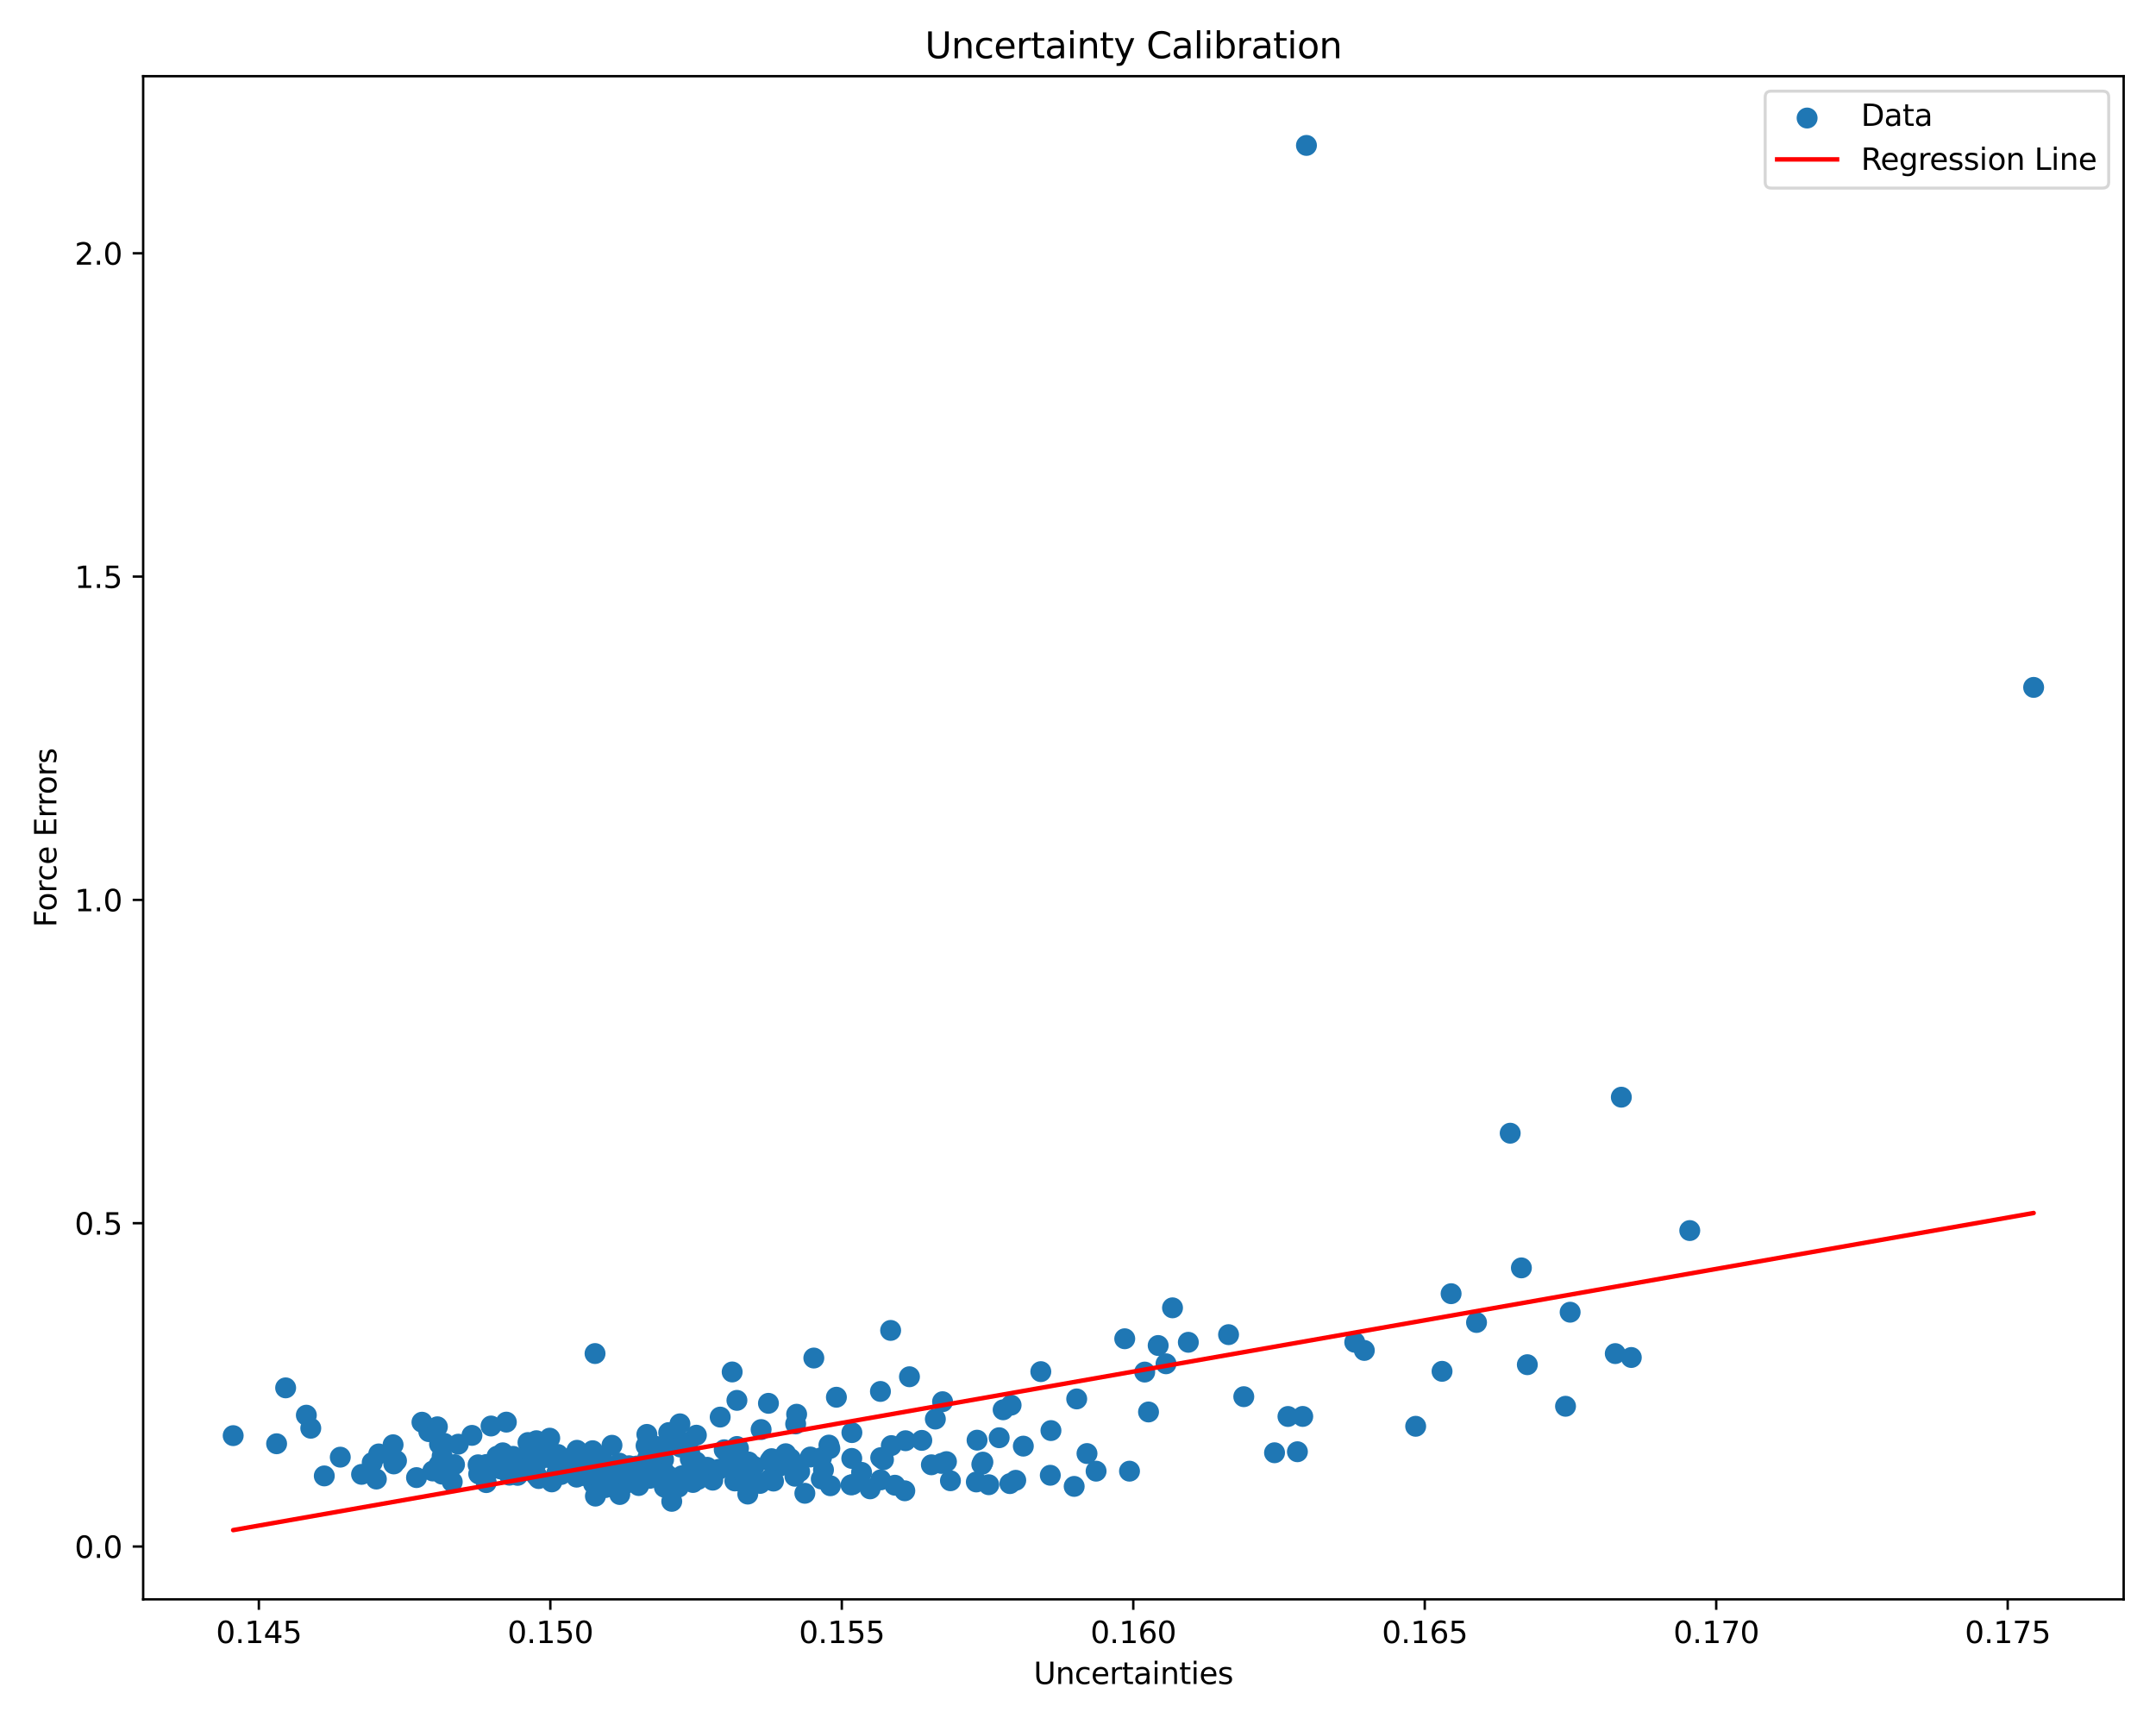 <?xml version="1.0" encoding="utf-8" standalone="no"?>
<!DOCTYPE svg PUBLIC "-//W3C//DTD SVG 1.1//EN"
  "http://www.w3.org/Graphics/SVG/1.1/DTD/svg11.dtd">
<svg xmlns:xlink="http://www.w3.org/1999/xlink" width="720pt" height="576pt" viewBox="0 0 720 576" xmlns="http://www.w3.org/2000/svg" version="1.1">
 <defs>
  <style type="text/css">*{stroke-linejoin: round; stroke-linecap: butt}</style>
 </defs>
 <g id="figure_1">
  <g id="patch_1">
   <path d="M 0 576 
L 720 576 
L 720 0 
L 0 0 
z
" style="fill: #ffffff"/>
  </g>
  <g id="axes_1">
   <g id="patch_2">
    <path d="M 47.81 534.04 
L 709.2 534.04 
L 709.2 25.44 
L 47.81 25.44 
z
" style="fill: #ffffff"/>
   </g>
   <g id="PathCollection_1">
    <defs>
     <path id="m138bc18d03" d="M 0 3 
C 0.796 3 1.559 2.684 2.121 2.121 
C 2.684 1.559 3 0.796 3 0 
C 3 -0.796 2.684 -1.559 2.121 -2.121 
C 1.559 -2.684 0.796 -3 0 -3 
C -0.796 -3 -1.559 -2.684 -2.121 -2.121 
C -2.684 -1.559 -3 -0.796 -3 0 
C -3 0.796 -2.684 1.559 -2.121 2.121 
C -1.559 2.684 -0.796 3 0 3 
z
" style="stroke: #1f77b4"/>
    </defs>
    <g clip-path="url(#p73b110a486)">
     <use xlink:href="#m138bc18d03" x="279.318" y="466.555" style="fill: #1f77b4; stroke: #1f77b4"/>
     <use xlink:href="#m138bc18d03" x="274.263" y="493.844" style="fill: #1f77b4; stroke: #1f77b4"/>
     <use xlink:href="#m138bc18d03" x="198.225" y="494" style="fill: #1f77b4; stroke: #1f77b4"/>
     <use xlink:href="#m138bc18d03" x="245.396" y="494.51" style="fill: #1f77b4; stroke: #1f77b4"/>
     <use xlink:href="#m138bc18d03" x="481.574" y="457.904" style="fill: #1f77b4; stroke: #1f77b4"/>
     <use xlink:href="#m138bc18d03" x="212.338" y="490.717" style="fill: #1f77b4; stroke: #1f77b4"/>
     <use xlink:href="#m138bc18d03" x="524.351" y="438.164" style="fill: #1f77b4; stroke: #1f77b4"/>
     <use xlink:href="#m138bc18d03" x="162.386" y="495.066" style="fill: #1f77b4; stroke: #1f77b4"/>
     <use xlink:href="#m138bc18d03" x="307.837" y="480.963" style="fill: #1f77b4; stroke: #1f77b4"/>
     <use xlink:href="#m138bc18d03" x="256.624" y="468.589" style="fill: #1f77b4; stroke: #1f77b4"/>
     <use xlink:href="#m138bc18d03" x="339.211" y="494.292" style="fill: #1f77b4; stroke: #1f77b4"/>
     <use xlink:href="#m138bc18d03" x="223.875" y="493.212" style="fill: #1f77b4; stroke: #1f77b4"/>
     <use xlink:href="#m138bc18d03" x="147.619" y="492.235" style="fill: #1f77b4; stroke: #1f77b4"/>
     <use xlink:href="#m138bc18d03" x="192.69" y="484.272" style="fill: #1f77b4; stroke: #1f77b4"/>
     <use xlink:href="#m138bc18d03" x="247.335" y="494.641" style="fill: #1f77b4; stroke: #1f77b4"/>
     <use xlink:href="#m138bc18d03" x="248.239" y="492.474" style="fill: #1f77b4; stroke: #1f77b4"/>
     <use xlink:href="#m138bc18d03" x="276.822" y="482.532" style="fill: #1f77b4; stroke: #1f77b4"/>
     <use xlink:href="#m138bc18d03" x="252.459" y="494.786" style="fill: #1f77b4; stroke: #1f77b4"/>
     <use xlink:href="#m138bc18d03" x="377.201" y="491.242" style="fill: #1f77b4; stroke: #1f77b4"/>
     <use xlink:href="#m138bc18d03" x="185.959" y="491.803" style="fill: #1f77b4; stroke: #1f77b4"/>
     <use xlink:href="#m138bc18d03" x="504.334" y="378.393" style="fill: #1f77b4; stroke: #1f77b4"/>
     <use xlink:href="#m138bc18d03" x="222.266" y="495.616" style="fill: #1f77b4; stroke: #1f77b4"/>
     <use xlink:href="#m138bc18d03" x="151.029" y="494.819" style="fill: #1f77b4; stroke: #1f77b4"/>
     <use xlink:href="#m138bc18d03" x="246.237" y="492.216" style="fill: #1f77b4; stroke: #1f77b4"/>
     <use xlink:href="#m138bc18d03" x="132.41" y="487.764" style="fill: #1f77b4; stroke: #1f77b4"/>
     <use xlink:href="#m138bc18d03" x="243.378" y="488.314" style="fill: #1f77b4; stroke: #1f77b4"/>
     <use xlink:href="#m138bc18d03" x="436.291" y="48.558" style="fill: #1f77b4; stroke: #1f77b4"/>
     <use xlink:href="#m138bc18d03" x="216.026" y="478.966" style="fill: #1f77b4; stroke: #1f77b4"/>
     <use xlink:href="#m138bc18d03" x="350.966" y="477.689" style="fill: #1f77b4; stroke: #1f77b4"/>
     <use xlink:href="#m138bc18d03" x="148.39" y="481.965" style="fill: #1f77b4; stroke: #1f77b4"/>
     <use xlink:href="#m138bc18d03" x="216.299" y="486.83" style="fill: #1f77b4; stroke: #1f77b4"/>
     <use xlink:href="#m138bc18d03" x="226.502" y="480.481" style="fill: #1f77b4; stroke: #1f77b4"/>
     <use xlink:href="#m138bc18d03" x="170.261" y="488.21" style="fill: #1f77b4; stroke: #1f77b4"/>
     <use xlink:href="#m138bc18d03" x="200.927" y="487.043" style="fill: #1f77b4; stroke: #1f77b4"/>
     <use xlink:href="#m138bc18d03" x="124.298" y="488.358" style="fill: #1f77b4; stroke: #1f77b4"/>
     <use xlink:href="#m138bc18d03" x="435.051" y="472.965" style="fill: #1f77b4; stroke: #1f77b4"/>
     <use xlink:href="#m138bc18d03" x="358.725" y="496.329" style="fill: #1f77b4; stroke: #1f77b4"/>
     <use xlink:href="#m138bc18d03" x="233.101" y="494.005" style="fill: #1f77b4; stroke: #1f77b4"/>
     <use xlink:href="#m138bc18d03" x="316.072" y="488.057" style="fill: #1f77b4; stroke: #1f77b4"/>
     <use xlink:href="#m138bc18d03" x="231.206" y="488.942" style="fill: #1f77b4; stroke: #1f77b4"/>
     <use xlink:href="#m138bc18d03" x="221.958" y="493.386" style="fill: #1f77b4; stroke: #1f77b4"/>
     <use xlink:href="#m138bc18d03" x="215.756" y="482.75" style="fill: #1f77b4; stroke: #1f77b4"/>
     <use xlink:href="#m138bc18d03" x="227.684" y="495.054" style="fill: #1f77b4; stroke: #1f77b4"/>
     <use xlink:href="#m138bc18d03" x="265.466" y="492.94" style="fill: #1f77b4; stroke: #1f77b4"/>
     <use xlink:href="#m138bc18d03" x="246.096" y="467.603" style="fill: #1f77b4; stroke: #1f77b4"/>
     <use xlink:href="#m138bc18d03" x="230.508" y="487.139" style="fill: #1f77b4; stroke: #1f77b4"/>
     <use xlink:href="#m138bc18d03" x="244.51" y="458.116" style="fill: #1f77b4; stroke: #1f77b4"/>
     <use xlink:href="#m138bc18d03" x="217.028" y="493.633" style="fill: #1f77b4; stroke: #1f77b4"/>
     <use xlink:href="#m138bc18d03" x="327.88" y="488.975" style="fill: #1f77b4; stroke: #1f77b4"/>
     <use xlink:href="#m138bc18d03" x="679.137" y="229.529" style="fill: #1f77b4; stroke: #1f77b4"/>
     <use xlink:href="#m138bc18d03" x="220.847" y="485.543" style="fill: #1f77b4; stroke: #1f77b4"/>
     <use xlink:href="#m138bc18d03" x="232.462" y="488.136" style="fill: #1f77b4; stroke: #1f77b4"/>
     <use xlink:href="#m138bc18d03" x="179.893" y="493.709" style="fill: #1f77b4; stroke: #1f77b4"/>
     <use xlink:href="#m138bc18d03" x="539.42" y="451.983" style="fill: #1f77b4; stroke: #1f77b4"/>
     <use xlink:href="#m138bc18d03" x="314.416" y="488.651" style="fill: #1f77b4; stroke: #1f77b4"/>
     <use xlink:href="#m138bc18d03" x="326.044" y="494.846" style="fill: #1f77b4; stroke: #1f77b4"/>
     <use xlink:href="#m138bc18d03" x="314.773" y="468.049" style="fill: #1f77b4; stroke: #1f77b4"/>
     <use xlink:href="#m138bc18d03" x="147.651" y="486.234" style="fill: #1f77b4; stroke: #1f77b4"/>
     <use xlink:href="#m138bc18d03" x="219.606" y="488.375" style="fill: #1f77b4; stroke: #1f77b4"/>
     <use xlink:href="#m138bc18d03" x="163.978" y="476.162" style="fill: #1f77b4; stroke: #1f77b4"/>
     <use xlink:href="#m138bc18d03" x="333.675" y="480.074" style="fill: #1f77b4; stroke: #1f77b4"/>
     <use xlink:href="#m138bc18d03" x="176.319" y="481.675" style="fill: #1f77b4; stroke: #1f77b4"/>
     <use xlink:href="#m138bc18d03" x="240.053" y="490.626" style="fill: #1f77b4; stroke: #1f77b4"/>
     <use xlink:href="#m138bc18d03" x="166.347" y="487.15" style="fill: #1f77b4; stroke: #1f77b4"/>
     <use xlink:href="#m138bc18d03" x="144.524" y="491.182" style="fill: #1f77b4; stroke: #1f77b4"/>
     <use xlink:href="#m138bc18d03" x="227.755" y="492.778" style="fill: #1f77b4; stroke: #1f77b4"/>
     <use xlink:href="#m138bc18d03" x="297.649" y="482.706" style="fill: #1f77b4; stroke: #1f77b4"/>
     <use xlink:href="#m138bc18d03" x="232.556" y="479.234" style="fill: #1f77b4; stroke: #1f77b4"/>
     <use xlink:href="#m138bc18d03" x="162.415" y="489.024" style="fill: #1f77b4; stroke: #1f77b4"/>
     <use xlink:href="#m138bc18d03" x="248.746" y="492.51" style="fill: #1f77b4; stroke: #1f77b4"/>
     <use xlink:href="#m138bc18d03" x="198.841" y="499.575" style="fill: #1f77b4; stroke: #1f77b4"/>
     <use xlink:href="#m138bc18d03" x="120.748" y="492.308" style="fill: #1f77b4; stroke: #1f77b4"/>
     <use xlink:href="#m138bc18d03" x="284.725" y="495.711" style="fill: #1f77b4; stroke: #1f77b4"/>
     <use xlink:href="#m138bc18d03" x="274.35" y="486.72" style="fill: #1f77b4; stroke: #1f77b4"/>
     <use xlink:href="#m138bc18d03" x="179.11" y="488.581" style="fill: #1f77b4; stroke: #1f77b4"/>
     <use xlink:href="#m138bc18d03" x="284.201" y="495.831" style="fill: #1f77b4; stroke: #1f77b4"/>
     <use xlink:href="#m138bc18d03" x="287.723" y="491.641" style="fill: #1f77b4; stroke: #1f77b4"/>
     <use xlink:href="#m138bc18d03" x="198.219" y="495.446" style="fill: #1f77b4; stroke: #1f77b4"/>
     <use xlink:href="#m138bc18d03" x="143.193" y="478.039" style="fill: #1f77b4; stroke: #1f77b4"/>
     <use xlink:href="#m138bc18d03" x="113.639" y="486.565" style="fill: #1f77b4; stroke: #1f77b4"/>
     <use xlink:href="#m138bc18d03" x="187.39" y="492.358" style="fill: #1f77b4; stroke: #1f77b4"/>
     <use xlink:href="#m138bc18d03" x="213.289" y="496.042" style="fill: #1f77b4; stroke: #1f77b4"/>
     <use xlink:href="#m138bc18d03" x="297.431" y="444.245" style="fill: #1f77b4; stroke: #1f77b4"/>
     <use xlink:href="#m138bc18d03" x="207.664" y="490.731" style="fill: #1f77b4; stroke: #1f77b4"/>
     <use xlink:href="#m138bc18d03" x="226.874" y="493.825" style="fill: #1f77b4; stroke: #1f77b4"/>
     <use xlink:href="#m138bc18d03" x="187.611" y="491.446" style="fill: #1f77b4; stroke: #1f77b4"/>
     <use xlink:href="#m138bc18d03" x="153.057" y="482.232" style="fill: #1f77b4; stroke: #1f77b4"/>
     <use xlink:href="#m138bc18d03" x="312.362" y="473.845" style="fill: #1f77b4; stroke: #1f77b4"/>
     <use xlink:href="#m138bc18d03" x="265.712" y="475.475" style="fill: #1f77b4; stroke: #1f77b4"/>
     <use xlink:href="#m138bc18d03" x="159.659" y="489.114" style="fill: #1f77b4; stroke: #1f77b4"/>
     <use xlink:href="#m138bc18d03" x="131.507" y="488.825" style="fill: #1f77b4; stroke: #1f77b4"/>
     <use xlink:href="#m138bc18d03" x="162.175" y="492.897" style="fill: #1f77b4; stroke: #1f77b4"/>
     <use xlink:href="#m138bc18d03" x="382.28" y="458.152" style="fill: #1f77b4; stroke: #1f77b4"/>
     <use xlink:href="#m138bc18d03" x="131.274" y="482.427" style="fill: #1f77b4; stroke: #1f77b4"/>
     <use xlink:href="#m138bc18d03" x="157.613" y="479.293" style="fill: #1f77b4; stroke: #1f77b4"/>
     <use xlink:href="#m138bc18d03" x="227.238" y="483.197" style="fill: #1f77b4; stroke: #1f77b4"/>
     <use xlink:href="#m138bc18d03" x="192.565" y="493.241" style="fill: #1f77b4; stroke: #1f77b4"/>
     <use xlink:href="#m138bc18d03" x="258.534" y="487.908" style="fill: #1f77b4; stroke: #1f77b4"/>
     <use xlink:href="#m138bc18d03" x="236.185" y="489.947" style="fill: #1f77b4; stroke: #1f77b4"/>
     <use xlink:href="#m138bc18d03" x="337.661" y="469.196" style="fill: #1f77b4; stroke: #1f77b4"/>
     <use xlink:href="#m138bc18d03" x="271.778" y="453.465" style="fill: #1f77b4; stroke: #1f77b4"/>
     <use xlink:href="#m138bc18d03" x="386.774" y="449.282" style="fill: #1f77b4; stroke: #1f77b4"/>
     <use xlink:href="#m138bc18d03" x="508.07" y="423.363" style="fill: #1f77b4; stroke: #1f77b4"/>
     <use xlink:href="#m138bc18d03" x="303.716" y="459.716" style="fill: #1f77b4; stroke: #1f77b4"/>
     <use xlink:href="#m138bc18d03" x="247.545" y="490.715" style="fill: #1f77b4; stroke: #1f77b4"/>
     <use xlink:href="#m138bc18d03" x="250" y="493.533" style="fill: #1f77b4; stroke: #1f77b4"/>
     <use xlink:href="#m138bc18d03" x="415.362" y="466.371" style="fill: #1f77b4; stroke: #1f77b4"/>
     <use xlink:href="#m138bc18d03" x="207.84" y="494.3" style="fill: #1f77b4; stroke: #1f77b4"/>
     <use xlink:href="#m138bc18d03" x="221.608" y="487.357" style="fill: #1f77b4; stroke: #1f77b4"/>
     <use xlink:href="#m138bc18d03" x="257.387" y="493.715" style="fill: #1f77b4; stroke: #1f77b4"/>
     <use xlink:href="#m138bc18d03" x="238.034" y="494.25" style="fill: #1f77b4; stroke: #1f77b4"/>
     <use xlink:href="#m138bc18d03" x="522.81" y="469.573" style="fill: #1f77b4; stroke: #1f77b4"/>
     <use xlink:href="#m138bc18d03" x="266.04" y="472.232" style="fill: #1f77b4; stroke: #1f77b4"/>
     <use xlink:href="#m138bc18d03" x="212.922" y="494.196" style="fill: #1f77b4; stroke: #1f77b4"/>
     <use xlink:href="#m138bc18d03" x="202.717" y="490.781" style="fill: #1f77b4; stroke: #1f77b4"/>
     <use xlink:href="#m138bc18d03" x="108.297" y="492.829" style="fill: #1f77b4; stroke: #1f77b4"/>
     <use xlink:href="#m138bc18d03" x="125.687" y="493.874" style="fill: #1f77b4; stroke: #1f77b4"/>
     <use xlink:href="#m138bc18d03" x="544.777" y="453.285" style="fill: #1f77b4; stroke: #1f77b4"/>
     <use xlink:href="#m138bc18d03" x="375.609" y="447.027" style="fill: #1f77b4; stroke: #1f77b4"/>
     <use xlink:href="#m138bc18d03" x="205.837" y="491.567" style="fill: #1f77b4; stroke: #1f77b4"/>
     <use xlink:href="#m138bc18d03" x="290.579" y="497.144" style="fill: #1f77b4; stroke: #1f77b4"/>
     <use xlink:href="#m138bc18d03" x="337.256" y="495.399" style="fill: #1f77b4; stroke: #1f77b4"/>
     <use xlink:href="#m138bc18d03" x="177.057" y="484.846" style="fill: #1f77b4; stroke: #1f77b4"/>
     <use xlink:href="#m138bc18d03" x="267.05" y="491.372" style="fill: #1f77b4; stroke: #1f77b4"/>
     <use xlink:href="#m138bc18d03" x="172.861" y="492.645" style="fill: #1f77b4; stroke: #1f77b4"/>
     <use xlink:href="#m138bc18d03" x="194.614" y="492.676" style="fill: #1f77b4; stroke: #1f77b4"/>
     <use xlink:href="#m138bc18d03" x="221.876" y="496.595" style="fill: #1f77b4; stroke: #1f77b4"/>
     <use xlink:href="#m138bc18d03" x="260.271" y="489.611" style="fill: #1f77b4; stroke: #1f77b4"/>
     <use xlink:href="#m138bc18d03" x="210.077" y="489.434" style="fill: #1f77b4; stroke: #1f77b4"/>
     <use xlink:href="#m138bc18d03" x="246.341" y="484.649" style="fill: #1f77b4; stroke: #1f77b4"/>
     <use xlink:href="#m138bc18d03" x="159.868" y="492.158" style="fill: #1f77b4; stroke: #1f77b4"/>
     <use xlink:href="#m138bc18d03" x="102.304" y="472.55" style="fill: #1f77b4; stroke: #1f77b4"/>
     <use xlink:href="#m138bc18d03" x="363.004" y="485.357" style="fill: #1f77b4; stroke: #1f77b4"/>
     <use xlink:href="#m138bc18d03" x="230.303" y="484.874" style="fill: #1f77b4; stroke: #1f77b4"/>
     <use xlink:href="#m138bc18d03" x="228.41" y="493.986" style="fill: #1f77b4; stroke: #1f77b4"/>
     <use xlink:href="#m138bc18d03" x="218.08" y="490.975" style="fill: #1f77b4; stroke: #1f77b4"/>
     <use xlink:href="#m138bc18d03" x="317.399" y="494.442" style="fill: #1f77b4; stroke: #1f77b4"/>
     <use xlink:href="#m138bc18d03" x="195.924" y="491.34" style="fill: #1f77b4; stroke: #1f77b4"/>
     <use xlink:href="#m138bc18d03" x="179.132" y="481.068" style="fill: #1f77b4; stroke: #1f77b4"/>
     <use xlink:href="#m138bc18d03" x="222.152" y="491.849" style="fill: #1f77b4; stroke: #1f77b4"/>
     <use xlink:href="#m138bc18d03" x="284.491" y="478.366" style="fill: #1f77b4; stroke: #1f77b4"/>
     <use xlink:href="#m138bc18d03" x="226.579" y="496.579" style="fill: #1f77b4; stroke: #1f77b4"/>
     <use xlink:href="#m138bc18d03" x="151.788" y="489.057" style="fill: #1f77b4; stroke: #1f77b4"/>
     <use xlink:href="#m138bc18d03" x="564.298" y="410.901" style="fill: #1f77b4; stroke: #1f77b4"/>
     <use xlink:href="#m138bc18d03" x="146.779" y="482.232" style="fill: #1f77b4; stroke: #1f77b4"/>
     <use xlink:href="#m138bc18d03" x="341.744" y="482.883" style="fill: #1f77b4; stroke: #1f77b4"/>
     <use xlink:href="#m138bc18d03" x="204.372" y="482.597" style="fill: #1f77b4; stroke: #1f77b4"/>
     <use xlink:href="#m138bc18d03" x="196.805" y="491.864" style="fill: #1f77b4; stroke: #1f77b4"/>
     <use xlink:href="#m138bc18d03" x="264.772" y="489.125" style="fill: #1f77b4; stroke: #1f77b4"/>
     <use xlink:href="#m138bc18d03" x="173.299" y="489.065" style="fill: #1f77b4; stroke: #1f77b4"/>
     <use xlink:href="#m138bc18d03" x="298.854" y="495.937" style="fill: #1f77b4; stroke: #1f77b4"/>
     <use xlink:href="#m138bc18d03" x="241.856" y="484.097" style="fill: #1f77b4; stroke: #1f77b4"/>
     <use xlink:href="#m138bc18d03" x="140.913" y="474.898" style="fill: #1f77b4; stroke: #1f77b4"/>
     <use xlink:href="#m138bc18d03" x="103.783" y="476.907" style="fill: #1f77b4; stroke: #1f77b4"/>
     <use xlink:href="#m138bc18d03" x="410.281" y="445.656" style="fill: #1f77b4; stroke: #1f77b4"/>
     <use xlink:href="#m138bc18d03" x="484.599" y="431.979" style="fill: #1f77b4; stroke: #1f77b4"/>
     <use xlink:href="#m138bc18d03" x="192.762" y="487.176" style="fill: #1f77b4; stroke: #1f77b4"/>
     <use xlink:href="#m138bc18d03" x="430.116" y="472.982" style="fill: #1f77b4; stroke: #1f77b4"/>
     <use xlink:href="#m138bc18d03" x="169.163" y="486.937" style="fill: #1f77b4; stroke: #1f77b4"/>
     <use xlink:href="#m138bc18d03" x="251.822" y="489.658" style="fill: #1f77b4; stroke: #1f77b4"/>
     <use xlink:href="#m138bc18d03" x="208.652" y="495.549" style="fill: #1f77b4; stroke: #1f77b4"/>
     <use xlink:href="#m138bc18d03" x="172.236" y="491.177" style="fill: #1f77b4; stroke: #1f77b4"/>
     <use xlink:href="#m138bc18d03" x="249.72" y="498.893" style="fill: #1f77b4; stroke: #1f77b4"/>
     <use xlink:href="#m138bc18d03" x="240.511" y="473.187" style="fill: #1f77b4; stroke: #1f77b4"/>
     <use xlink:href="#m138bc18d03" x="302.162" y="497.794" style="fill: #1f77b4; stroke: #1f77b4"/>
     <use xlink:href="#m138bc18d03" x="277.308" y="496.113" style="fill: #1f77b4; stroke: #1f77b4"/>
     <use xlink:href="#m138bc18d03" x="366.042" y="491.237" style="fill: #1f77b4; stroke: #1f77b4"/>
     <use xlink:href="#m138bc18d03" x="178.97" y="492.551" style="fill: #1f77b4; stroke: #1f77b4"/>
     <use xlink:href="#m138bc18d03" x="493.09" y="441.594" style="fill: #1f77b4; stroke: #1f77b4"/>
     <use xlink:href="#m138bc18d03" x="195.694" y="492.661" style="fill: #1f77b4; stroke: #1f77b4"/>
     <use xlink:href="#m138bc18d03" x="227.066" y="475.431" style="fill: #1f77b4; stroke: #1f77b4"/>
     <use xlink:href="#m138bc18d03" x="171.358" y="486.293" style="fill: #1f77b4; stroke: #1f77b4"/>
     <use xlink:href="#m138bc18d03" x="455.619" y="450.926" style="fill: #1f77b4; stroke: #1f77b4"/>
     <use xlink:href="#m138bc18d03" x="391.564" y="436.701" style="fill: #1f77b4; stroke: #1f77b4"/>
     <use xlink:href="#m138bc18d03" x="169.099" y="474.868" style="fill: #1f77b4; stroke: #1f77b4"/>
     <use xlink:href="#m138bc18d03" x="206.81" y="488.558" style="fill: #1f77b4; stroke: #1f77b4"/>
     <use xlink:href="#m138bc18d03" x="77.873" y="479.378" style="fill: #1f77b4; stroke: #1f77b4"/>
     <use xlink:href="#m138bc18d03" x="262.4" y="485.417" style="fill: #1f77b4; stroke: #1f77b4"/>
     <use xlink:href="#m138bc18d03" x="204.539" y="496.363" style="fill: #1f77b4; stroke: #1f77b4"/>
     <use xlink:href="#m138bc18d03" x="231.412" y="495.021" style="fill: #1f77b4; stroke: #1f77b4"/>
     <use xlink:href="#m138bc18d03" x="165.987" y="486.252" style="fill: #1f77b4; stroke: #1f77b4"/>
     <use xlink:href="#m138bc18d03" x="205.373" y="490.596" style="fill: #1f77b4; stroke: #1f77b4"/>
     <use xlink:href="#m138bc18d03" x="167.904" y="485.112" style="fill: #1f77b4; stroke: #1f77b4"/>
     <use xlink:href="#m138bc18d03" x="294.023" y="464.624" style="fill: #1f77b4; stroke: #1f77b4"/>
     <use xlink:href="#m138bc18d03" x="223.311" y="478.353" style="fill: #1f77b4; stroke: #1f77b4"/>
     <use xlink:href="#m138bc18d03" x="216.481" y="492.565" style="fill: #1f77b4; stroke: #1f77b4"/>
     <use xlink:href="#m138bc18d03" x="396.848" y="448.207" style="fill: #1f77b4; stroke: #1f77b4"/>
     <use xlink:href="#m138bc18d03" x="183.002" y="486.668" style="fill: #1f77b4; stroke: #1f77b4"/>
     <use xlink:href="#m138bc18d03" x="179.27" y="492.775" style="fill: #1f77b4; stroke: #1f77b4"/>
     <use xlink:href="#m138bc18d03" x="277.129" y="483.672" style="fill: #1f77b4; stroke: #1f77b4"/>
     <use xlink:href="#m138bc18d03" x="206.979" y="499.037" style="fill: #1f77b4; stroke: #1f77b4"/>
     <use xlink:href="#m138bc18d03" x="257.679" y="487.068" style="fill: #1f77b4; stroke: #1f77b4"/>
     <use xlink:href="#m138bc18d03" x="311.036" y="489.115" style="fill: #1f77b4; stroke: #1f77b4"/>
     <use xlink:href="#m138bc18d03" x="359.569" y="467.121" style="fill: #1f77b4; stroke: #1f77b4"/>
     <use xlink:href="#m138bc18d03" x="452.419" y="448.198" style="fill: #1f77b4; stroke: #1f77b4"/>
     <use xlink:href="#m138bc18d03" x="126.48" y="485.486" style="fill: #1f77b4; stroke: #1f77b4"/>
     <use xlink:href="#m138bc18d03" x="139.097" y="493.391" style="fill: #1f77b4; stroke: #1f77b4"/>
     <use xlink:href="#m138bc18d03" x="268.784" y="498.627" style="fill: #1f77b4; stroke: #1f77b4"/>
     <use xlink:href="#m138bc18d03" x="146.066" y="476.426" style="fill: #1f77b4; stroke: #1f77b4"/>
     <use xlink:href="#m138bc18d03" x="284.45" y="486.988" style="fill: #1f77b4; stroke: #1f77b4"/>
     <use xlink:href="#m138bc18d03" x="472.766" y="476.256" style="fill: #1f77b4; stroke: #1f77b4"/>
     <use xlink:href="#m138bc18d03" x="275.005" y="490.787" style="fill: #1f77b4; stroke: #1f77b4"/>
     <use xlink:href="#m138bc18d03" x="302.397" y="481.077" style="fill: #1f77b4; stroke: #1f77b4"/>
     <use xlink:href="#m138bc18d03" x="218.274" y="491.231" style="fill: #1f77b4; stroke: #1f77b4"/>
     <use xlink:href="#m138bc18d03" x="212.675" y="489.532" style="fill: #1f77b4; stroke: #1f77b4"/>
     <use xlink:href="#m138bc18d03" x="189.213" y="487.28" style="fill: #1f77b4; stroke: #1f77b4"/>
     <use xlink:href="#m138bc18d03" x="170.818" y="489.296" style="fill: #1f77b4; stroke: #1f77b4"/>
     <use xlink:href="#m138bc18d03" x="218.857" y="482.904" style="fill: #1f77b4; stroke: #1f77b4"/>
     <use xlink:href="#m138bc18d03" x="92.374" y="482.088" style="fill: #1f77b4; stroke: #1f77b4"/>
     <use xlink:href="#m138bc18d03" x="184.268" y="494.825" style="fill: #1f77b4; stroke: #1f77b4"/>
     <use xlink:href="#m138bc18d03" x="186.306" y="485.666" style="fill: #1f77b4; stroke: #1f77b4"/>
     <use xlink:href="#m138bc18d03" x="170.112" y="492.587" style="fill: #1f77b4; stroke: #1f77b4"/>
     <use xlink:href="#m138bc18d03" x="326.29" y="480.892" style="fill: #1f77b4; stroke: #1f77b4"/>
     <use xlink:href="#m138bc18d03" x="257.111" y="487.883" style="fill: #1f77b4; stroke: #1f77b4"/>
     <use xlink:href="#m138bc18d03" x="510.054" y="455.689" style="fill: #1f77b4; stroke: #1f77b4"/>
     <use xlink:href="#m138bc18d03" x="195.43" y="488.513" style="fill: #1f77b4; stroke: #1f77b4"/>
     <use xlink:href="#m138bc18d03" x="294.091" y="494.147" style="fill: #1f77b4; stroke: #1f77b4"/>
     <use xlink:href="#m138bc18d03" x="389.396" y="455.384" style="fill: #1f77b4; stroke: #1f77b4"/>
     <use xlink:href="#m138bc18d03" x="253.829" y="495.336" style="fill: #1f77b4; stroke: #1f77b4"/>
     <use xlink:href="#m138bc18d03" x="383.552" y="471.478" style="fill: #1f77b4; stroke: #1f77b4"/>
     <use xlink:href="#m138bc18d03" x="254.178" y="477.346" style="fill: #1f77b4; stroke: #1f77b4"/>
     <use xlink:href="#m138bc18d03" x="191.404" y="486.362" style="fill: #1f77b4; stroke: #1f77b4"/>
     <use xlink:href="#m138bc18d03" x="95.391" y="463.425" style="fill: #1f77b4; stroke: #1f77b4"/>
     <use xlink:href="#m138bc18d03" x="263.991" y="487.079" style="fill: #1f77b4; stroke: #1f77b4"/>
     <use xlink:href="#m138bc18d03" x="541.446" y="366.365" style="fill: #1f77b4; stroke: #1f77b4"/>
     <use xlink:href="#m138bc18d03" x="433.275" y="484.754" style="fill: #1f77b4; stroke: #1f77b4"/>
     <use xlink:href="#m138bc18d03" x="335.001" y="470.747" style="fill: #1f77b4; stroke: #1f77b4"/>
     <use xlink:href="#m138bc18d03" x="197.912" y="484.41" style="fill: #1f77b4; stroke: #1f77b4"/>
     <use xlink:href="#m138bc18d03" x="350.749" y="492.612" style="fill: #1f77b4; stroke: #1f77b4"/>
     <use xlink:href="#m138bc18d03" x="295.044" y="487.413" style="fill: #1f77b4; stroke: #1f77b4"/>
     <use xlink:href="#m138bc18d03" x="212.988" y="490.54" style="fill: #1f77b4; stroke: #1f77b4"/>
     <use xlink:href="#m138bc18d03" x="177.334" y="486.381" style="fill: #1f77b4; stroke: #1f77b4"/>
     <use xlink:href="#m138bc18d03" x="258.309" y="494.554" style="fill: #1f77b4; stroke: #1f77b4"/>
     <use xlink:href="#m138bc18d03" x="347.581" y="458.007" style="fill: #1f77b4; stroke: #1f77b4"/>
     <use xlink:href="#m138bc18d03" x="330.2" y="495.768" style="fill: #1f77b4; stroke: #1f77b4"/>
     <use xlink:href="#m138bc18d03" x="425.634" y="485.096" style="fill: #1f77b4; stroke: #1f77b4"/>
     <use xlink:href="#m138bc18d03" x="224.332" y="501.321" style="fill: #1f77b4; stroke: #1f77b4"/>
     <use xlink:href="#m138bc18d03" x="294.117" y="486.726" style="fill: #1f77b4; stroke: #1f77b4"/>
     <use xlink:href="#m138bc18d03" x="249.998" y="488.171" style="fill: #1f77b4; stroke: #1f77b4"/>
     <use xlink:href="#m138bc18d03" x="246.1" y="483.002" style="fill: #1f77b4; stroke: #1f77b4"/>
     <use xlink:href="#m138bc18d03" x="262.659" y="488.763" style="fill: #1f77b4; stroke: #1f77b4"/>
     <use xlink:href="#m138bc18d03" x="176.893" y="484.58" style="fill: #1f77b4; stroke: #1f77b4"/>
     <use xlink:href="#m138bc18d03" x="198.714" y="451.966" style="fill: #1f77b4; stroke: #1f77b4"/>
     <use xlink:href="#m138bc18d03" x="146.63" y="489.08" style="fill: #1f77b4; stroke: #1f77b4"/>
     <use xlink:href="#m138bc18d03" x="246.618" y="483.631" style="fill: #1f77b4; stroke: #1f77b4"/>
     <use xlink:href="#m138bc18d03" x="183.588" y="480.223" style="fill: #1f77b4; stroke: #1f77b4"/>
     <use xlink:href="#m138bc18d03" x="328.239" y="488.225" style="fill: #1f77b4; stroke: #1f77b4"/>
     <use xlink:href="#m138bc18d03" x="180.114" y="485.662" style="fill: #1f77b4; stroke: #1f77b4"/>
     <use xlink:href="#m138bc18d03" x="167.042" y="490.467" style="fill: #1f77b4; stroke: #1f77b4"/>
     <use xlink:href="#m138bc18d03" x="202.138" y="496.724" style="fill: #1f77b4; stroke: #1f77b4"/>
     <use xlink:href="#m138bc18d03" x="270.624" y="486.514" style="fill: #1f77b4; stroke: #1f77b4"/>
     <use xlink:href="#m138bc18d03" x="221.285" y="484.253" style="fill: #1f77b4; stroke: #1f77b4"/>
    </g>
   </g>
   <g id="matplotlib.axis_1">
    <g id="xtick_1">
     <g id="line2d_1">
      <defs>
       <path id="ma0e6a2868c" d="M 0 0 
L 0 3.5 
" style="stroke: #000000; stroke-width: 0.8"/>
      </defs>
      <g>
       <use xlink:href="#ma0e6a2868c" x="86.446" y="534.04" style="stroke: #000000; stroke-width: 0.8"/>
      </g>
     </g>
     <g id="text_1">
      <!-- 0.145 -->
      <g transform="translate(72.132 548.638) scale(0.1 -0.1)">
       <defs>
        <path id="DejaVuSans-30" d="M 2034 4250 
Q 1547 4250 1301 3770 
Q 1056 3291 1056 2328 
Q 1056 1369 1301 889 
Q 1547 409 2034 409 
Q 2525 409 2770 889 
Q 3016 1369 3016 2328 
Q 3016 3291 2770 3770 
Q 2525 4250 2034 4250 
z
M 2034 4750 
Q 2819 4750 3233 4129 
Q 3647 3509 3647 2328 
Q 3647 1150 3233 529 
Q 2819 -91 2034 -91 
Q 1250 -91 836 529 
Q 422 1150 422 2328 
Q 422 3509 836 4129 
Q 1250 4750 2034 4750 
z
" transform="scale(0.016)"/>
        <path id="DejaVuSans-2e" d="M 684 794 
L 1344 794 
L 1344 0 
L 684 0 
L 684 794 
z
" transform="scale(0.016)"/>
        <path id="DejaVuSans-31" d="M 794 531 
L 1825 531 
L 1825 4091 
L 703 3866 
L 703 4441 
L 1819 4666 
L 2450 4666 
L 2450 531 
L 3481 531 
L 3481 0 
L 794 0 
L 794 531 
z
" transform="scale(0.016)"/>
        <path id="DejaVuSans-34" d="M 2419 4116 
L 825 1625 
L 2419 1625 
L 2419 4116 
z
M 2253 4666 
L 3047 4666 
L 3047 1625 
L 3713 1625 
L 3713 1100 
L 3047 1100 
L 3047 0 
L 2419 0 
L 2419 1100 
L 313 1100 
L 313 1709 
L 2253 4666 
z
" transform="scale(0.016)"/>
        <path id="DejaVuSans-35" d="M 691 4666 
L 3169 4666 
L 3169 4134 
L 1269 4134 
L 1269 2991 
Q 1406 3038 1543 3061 
Q 1681 3084 1819 3084 
Q 2600 3084 3056 2656 
Q 3513 2228 3513 1497 
Q 3513 744 3044 326 
Q 2575 -91 1722 -91 
Q 1428 -91 1123 -41 
Q 819 9 494 109 
L 494 744 
Q 775 591 1075 516 
Q 1375 441 1709 441 
Q 2250 441 2565 725 
Q 2881 1009 2881 1497 
Q 2881 1984 2565 2268 
Q 2250 2553 1709 2553 
Q 1456 2553 1204 2497 
Q 953 2441 691 2322 
L 691 4666 
z
" transform="scale(0.016)"/>
       </defs>
       <use xlink:href="#DejaVuSans-30"/>
       <use xlink:href="#DejaVuSans-2e" x="63.623"/>
       <use xlink:href="#DejaVuSans-31" x="95.41"/>
       <use xlink:href="#DejaVuSans-34" x="159.033"/>
       <use xlink:href="#DejaVuSans-35" x="222.656"/>
      </g>
     </g>
    </g>
    <g id="xtick_2">
     <g id="line2d_2">
      <g>
       <use xlink:href="#ma0e6a2868c" x="183.784" y="534.04" style="stroke: #000000; stroke-width: 0.8"/>
      </g>
     </g>
     <g id="text_2">
      <!-- 0.150 -->
      <g transform="translate(169.47 548.638) scale(0.1 -0.1)">
       <use xlink:href="#DejaVuSans-30"/>
       <use xlink:href="#DejaVuSans-2e" x="63.623"/>
       <use xlink:href="#DejaVuSans-31" x="95.41"/>
       <use xlink:href="#DejaVuSans-35" x="159.033"/>
       <use xlink:href="#DejaVuSans-30" x="222.656"/>
      </g>
     </g>
    </g>
    <g id="xtick_3">
     <g id="line2d_3">
      <g>
       <use xlink:href="#ma0e6a2868c" x="281.122" y="534.04" style="stroke: #000000; stroke-width: 0.8"/>
      </g>
     </g>
     <g id="text_3">
      <!-- 0.155 -->
      <g transform="translate(266.808 548.638) scale(0.1 -0.1)">
       <use xlink:href="#DejaVuSans-30"/>
       <use xlink:href="#DejaVuSans-2e" x="63.623"/>
       <use xlink:href="#DejaVuSans-31" x="95.41"/>
       <use xlink:href="#DejaVuSans-35" x="159.033"/>
       <use xlink:href="#DejaVuSans-35" x="222.656"/>
      </g>
     </g>
    </g>
    <g id="xtick_4">
     <g id="line2d_4">
      <g>
       <use xlink:href="#ma0e6a2868c" x="378.46" y="534.04" style="stroke: #000000; stroke-width: 0.8"/>
      </g>
     </g>
     <g id="text_4">
      <!-- 0.160 -->
      <g transform="translate(364.146 548.638) scale(0.1 -0.1)">
       <defs>
        <path id="DejaVuSans-36" d="M 2113 2584 
Q 1688 2584 1439 2293 
Q 1191 2003 1191 1497 
Q 1191 994 1439 701 
Q 1688 409 2113 409 
Q 2538 409 2786 701 
Q 3034 994 3034 1497 
Q 3034 2003 2786 2293 
Q 2538 2584 2113 2584 
z
M 3366 4563 
L 3366 3988 
Q 3128 4100 2886 4159 
Q 2644 4219 2406 4219 
Q 1781 4219 1451 3797 
Q 1122 3375 1075 2522 
Q 1259 2794 1537 2939 
Q 1816 3084 2150 3084 
Q 2853 3084 3261 2657 
Q 3669 2231 3669 1497 
Q 3669 778 3244 343 
Q 2819 -91 2113 -91 
Q 1303 -91 875 529 
Q 447 1150 447 2328 
Q 447 3434 972 4092 
Q 1497 4750 2381 4750 
Q 2619 4750 2861 4703 
Q 3103 4656 3366 4563 
z
" transform="scale(0.016)"/>
       </defs>
       <use xlink:href="#DejaVuSans-30"/>
       <use xlink:href="#DejaVuSans-2e" x="63.623"/>
       <use xlink:href="#DejaVuSans-31" x="95.41"/>
       <use xlink:href="#DejaVuSans-36" x="159.033"/>
       <use xlink:href="#DejaVuSans-30" x="222.656"/>
      </g>
     </g>
    </g>
    <g id="xtick_5">
     <g id="line2d_5">
      <g>
       <use xlink:href="#ma0e6a2868c" x="475.798" y="534.04" style="stroke: #000000; stroke-width: 0.8"/>
      </g>
     </g>
     <g id="text_5">
      <!-- 0.165 -->
      <g transform="translate(461.484 548.638) scale(0.1 -0.1)">
       <use xlink:href="#DejaVuSans-30"/>
       <use xlink:href="#DejaVuSans-2e" x="63.623"/>
       <use xlink:href="#DejaVuSans-31" x="95.41"/>
       <use xlink:href="#DejaVuSans-36" x="159.033"/>
       <use xlink:href="#DejaVuSans-35" x="222.656"/>
      </g>
     </g>
    </g>
    <g id="xtick_6">
     <g id="line2d_6">
      <g>
       <use xlink:href="#ma0e6a2868c" x="573.135" y="534.04" style="stroke: #000000; stroke-width: 0.8"/>
      </g>
     </g>
     <g id="text_6">
      <!-- 0.170 -->
      <g transform="translate(558.821 548.638) scale(0.1 -0.1)">
       <defs>
        <path id="DejaVuSans-37" d="M 525 4666 
L 3525 4666 
L 3525 4397 
L 1831 0 
L 1172 0 
L 2766 4134 
L 525 4134 
L 525 4666 
z
" transform="scale(0.016)"/>
       </defs>
       <use xlink:href="#DejaVuSans-30"/>
       <use xlink:href="#DejaVuSans-2e" x="63.623"/>
       <use xlink:href="#DejaVuSans-31" x="95.41"/>
       <use xlink:href="#DejaVuSans-37" x="159.033"/>
       <use xlink:href="#DejaVuSans-30" x="222.656"/>
      </g>
     </g>
    </g>
    <g id="xtick_7">
     <g id="line2d_7">
      <g>
       <use xlink:href="#ma0e6a2868c" x="670.473" y="534.04" style="stroke: #000000; stroke-width: 0.8"/>
      </g>
     </g>
     <g id="text_7">
      <!-- 0.175 -->
      <g transform="translate(656.159 548.638) scale(0.1 -0.1)">
       <use xlink:href="#DejaVuSans-30"/>
       <use xlink:href="#DejaVuSans-2e" x="63.623"/>
       <use xlink:href="#DejaVuSans-31" x="95.41"/>
       <use xlink:href="#DejaVuSans-37" x="159.033"/>
       <use xlink:href="#DejaVuSans-35" x="222.656"/>
      </g>
     </g>
    </g>
    <g id="text_8">
     <!-- Uncertainties -->
     <g transform="translate(345.183 562.317) scale(0.1 -0.1)">
      <defs>
       <path id="DejaVuSans-55" d="M 556 4666 
L 1191 4666 
L 1191 1831 
Q 1191 1081 1462 751 
Q 1734 422 2344 422 
Q 2950 422 3222 751 
Q 3494 1081 3494 1831 
L 3494 4666 
L 4128 4666 
L 4128 1753 
Q 4128 841 3676 375 
Q 3225 -91 2344 -91 
Q 1459 -91 1007 375 
Q 556 841 556 1753 
L 556 4666 
z
" transform="scale(0.016)"/>
       <path id="DejaVuSans-6e" d="M 3513 2113 
L 3513 0 
L 2938 0 
L 2938 2094 
Q 2938 2591 2744 2837 
Q 2550 3084 2163 3084 
Q 1697 3084 1428 2787 
Q 1159 2491 1159 1978 
L 1159 0 
L 581 0 
L 581 3500 
L 1159 3500 
L 1159 2956 
Q 1366 3272 1645 3428 
Q 1925 3584 2291 3584 
Q 2894 3584 3203 3211 
Q 3513 2838 3513 2113 
z
" transform="scale(0.016)"/>
       <path id="DejaVuSans-63" d="M 3122 3366 
L 3122 2828 
Q 2878 2963 2633 3030 
Q 2388 3097 2138 3097 
Q 1578 3097 1268 2742 
Q 959 2388 959 1747 
Q 959 1106 1268 751 
Q 1578 397 2138 397 
Q 2388 397 2633 464 
Q 2878 531 3122 666 
L 3122 134 
Q 2881 22 2623 -34 
Q 2366 -91 2075 -91 
Q 1284 -91 818 406 
Q 353 903 353 1747 
Q 353 2603 823 3093 
Q 1294 3584 2113 3584 
Q 2378 3584 2631 3529 
Q 2884 3475 3122 3366 
z
" transform="scale(0.016)"/>
       <path id="DejaVuSans-65" d="M 3597 1894 
L 3597 1613 
L 953 1613 
Q 991 1019 1311 708 
Q 1631 397 2203 397 
Q 2534 397 2845 478 
Q 3156 559 3463 722 
L 3463 178 
Q 3153 47 2828 -22 
Q 2503 -91 2169 -91 
Q 1331 -91 842 396 
Q 353 884 353 1716 
Q 353 2575 817 3079 
Q 1281 3584 2069 3584 
Q 2775 3584 3186 3129 
Q 3597 2675 3597 1894 
z
M 3022 2063 
Q 3016 2534 2758 2815 
Q 2500 3097 2075 3097 
Q 1594 3097 1305 2825 
Q 1016 2553 972 2059 
L 3022 2063 
z
" transform="scale(0.016)"/>
       <path id="DejaVuSans-72" d="M 2631 2963 
Q 2534 3019 2420 3045 
Q 2306 3072 2169 3072 
Q 1681 3072 1420 2755 
Q 1159 2438 1159 1844 
L 1159 0 
L 581 0 
L 581 3500 
L 1159 3500 
L 1159 2956 
Q 1341 3275 1631 3429 
Q 1922 3584 2338 3584 
Q 2397 3584 2469 3576 
Q 2541 3569 2628 3553 
L 2631 2963 
z
" transform="scale(0.016)"/>
       <path id="DejaVuSans-74" d="M 1172 4494 
L 1172 3500 
L 2356 3500 
L 2356 3053 
L 1172 3053 
L 1172 1153 
Q 1172 725 1289 603 
Q 1406 481 1766 481 
L 2356 481 
L 2356 0 
L 1766 0 
Q 1100 0 847 248 
Q 594 497 594 1153 
L 594 3053 
L 172 3053 
L 172 3500 
L 594 3500 
L 594 4494 
L 1172 4494 
z
" transform="scale(0.016)"/>
       <path id="DejaVuSans-61" d="M 2194 1759 
Q 1497 1759 1228 1600 
Q 959 1441 959 1056 
Q 959 750 1161 570 
Q 1363 391 1709 391 
Q 2188 391 2477 730 
Q 2766 1069 2766 1631 
L 2766 1759 
L 2194 1759 
z
M 3341 1997 
L 3341 0 
L 2766 0 
L 2766 531 
Q 2569 213 2275 61 
Q 1981 -91 1556 -91 
Q 1019 -91 701 211 
Q 384 513 384 1019 
Q 384 1609 779 1909 
Q 1175 2209 1959 2209 
L 2766 2209 
L 2766 2266 
Q 2766 2663 2505 2880 
Q 2244 3097 1772 3097 
Q 1472 3097 1187 3025 
Q 903 2953 641 2809 
L 641 3341 
Q 956 3463 1253 3523 
Q 1550 3584 1831 3584 
Q 2591 3584 2966 3190 
Q 3341 2797 3341 1997 
z
" transform="scale(0.016)"/>
       <path id="DejaVuSans-69" d="M 603 3500 
L 1178 3500 
L 1178 0 
L 603 0 
L 603 3500 
z
M 603 4863 
L 1178 4863 
L 1178 4134 
L 603 4134 
L 603 4863 
z
" transform="scale(0.016)"/>
       <path id="DejaVuSans-73" d="M 2834 3397 
L 2834 2853 
Q 2591 2978 2328 3040 
Q 2066 3103 1784 3103 
Q 1356 3103 1142 2972 
Q 928 2841 928 2578 
Q 928 2378 1081 2264 
Q 1234 2150 1697 2047 
L 1894 2003 
Q 2506 1872 2764 1633 
Q 3022 1394 3022 966 
Q 3022 478 2636 193 
Q 2250 -91 1575 -91 
Q 1294 -91 989 -36 
Q 684 19 347 128 
L 347 722 
Q 666 556 975 473 
Q 1284 391 1588 391 
Q 1994 391 2212 530 
Q 2431 669 2431 922 
Q 2431 1156 2273 1281 
Q 2116 1406 1581 1522 
L 1381 1569 
Q 847 1681 609 1914 
Q 372 2147 372 2553 
Q 372 3047 722 3315 
Q 1072 3584 1716 3584 
Q 2034 3584 2315 3537 
Q 2597 3491 2834 3397 
z
" transform="scale(0.016)"/>
      </defs>
      <use xlink:href="#DejaVuSans-55"/>
      <use xlink:href="#DejaVuSans-6e" x="73.193"/>
      <use xlink:href="#DejaVuSans-63" x="136.572"/>
      <use xlink:href="#DejaVuSans-65" x="191.553"/>
      <use xlink:href="#DejaVuSans-72" x="253.076"/>
      <use xlink:href="#DejaVuSans-74" x="294.189"/>
      <use xlink:href="#DejaVuSans-61" x="333.398"/>
      <use xlink:href="#DejaVuSans-69" x="394.678"/>
      <use xlink:href="#DejaVuSans-6e" x="422.461"/>
      <use xlink:href="#DejaVuSans-74" x="485.84"/>
      <use xlink:href="#DejaVuSans-69" x="525.049"/>
      <use xlink:href="#DejaVuSans-65" x="552.832"/>
      <use xlink:href="#DejaVuSans-73" x="614.355"/>
     </g>
    </g>
   </g>
   <g id="matplotlib.axis_2">
    <g id="ytick_1">
     <g id="line2d_8">
      <defs>
       <path id="m5036ed0808" d="M 0 0 
L -3.5 0 
" style="stroke: #000000; stroke-width: 0.8"/>
      </defs>
      <g>
       <use xlink:href="#m5036ed0808" x="47.81" y="516.406" style="stroke: #000000; stroke-width: 0.8"/>
      </g>
     </g>
     <g id="text_9">
      <!-- 0.0 -->
      <g transform="translate(24.907 520.205) scale(0.1 -0.1)">
       <use xlink:href="#DejaVuSans-30"/>
       <use xlink:href="#DejaVuSans-2e" x="63.623"/>
       <use xlink:href="#DejaVuSans-30" x="95.41"/>
      </g>
     </g>
    </g>
    <g id="ytick_2">
     <g id="line2d_9">
      <g>
       <use xlink:href="#m5036ed0808" x="47.81" y="408.447" style="stroke: #000000; stroke-width: 0.8"/>
      </g>
     </g>
     <g id="text_10">
      <!-- 0.5 -->
      <g transform="translate(24.907 412.246) scale(0.1 -0.1)">
       <use xlink:href="#DejaVuSans-30"/>
       <use xlink:href="#DejaVuSans-2e" x="63.623"/>
       <use xlink:href="#DejaVuSans-35" x="95.41"/>
      </g>
     </g>
    </g>
    <g id="ytick_3">
     <g id="line2d_10">
      <g>
       <use xlink:href="#m5036ed0808" x="47.81" y="300.488" style="stroke: #000000; stroke-width: 0.8"/>
      </g>
     </g>
     <g id="text_11">
      <!-- 1.0 -->
      <g transform="translate(24.907 304.288) scale(0.1 -0.1)">
       <use xlink:href="#DejaVuSans-31"/>
       <use xlink:href="#DejaVuSans-2e" x="63.623"/>
       <use xlink:href="#DejaVuSans-30" x="95.41"/>
      </g>
     </g>
    </g>
    <g id="ytick_4">
     <g id="line2d_11">
      <g>
       <use xlink:href="#m5036ed0808" x="47.81" y="192.53" style="stroke: #000000; stroke-width: 0.8"/>
      </g>
     </g>
     <g id="text_12">
      <!-- 1.5 -->
      <g transform="translate(24.907 196.329) scale(0.1 -0.1)">
       <use xlink:href="#DejaVuSans-31"/>
       <use xlink:href="#DejaVuSans-2e" x="63.623"/>
       <use xlink:href="#DejaVuSans-35" x="95.41"/>
      </g>
     </g>
    </g>
    <g id="ytick_5">
     <g id="line2d_12">
      <g>
       <use xlink:href="#m5036ed0808" x="47.81" y="84.571" style="stroke: #000000; stroke-width: 0.8"/>
      </g>
     </g>
     <g id="text_13">
      <!-- 2.0 -->
      <g transform="translate(24.907 88.37) scale(0.1 -0.1)">
       <defs>
        <path id="DejaVuSans-32" d="M 1228 531 
L 3431 531 
L 3431 0 
L 469 0 
L 469 531 
Q 828 903 1448 1529 
Q 2069 2156 2228 2338 
Q 2531 2678 2651 2914 
Q 2772 3150 2772 3378 
Q 2772 3750 2511 3984 
Q 2250 4219 1831 4219 
Q 1534 4219 1204 4116 
Q 875 4013 500 3803 
L 500 4441 
Q 881 4594 1212 4672 
Q 1544 4750 1819 4750 
Q 2544 4750 2975 4387 
Q 3406 4025 3406 3419 
Q 3406 3131 3298 2873 
Q 3191 2616 2906 2266 
Q 2828 2175 2409 1742 
Q 1991 1309 1228 531 
z
" transform="scale(0.016)"/>
       </defs>
       <use xlink:href="#DejaVuSans-32"/>
       <use xlink:href="#DejaVuSans-2e" x="63.623"/>
       <use xlink:href="#DejaVuSans-30" x="95.41"/>
      </g>
     </g>
    </g>
    <g id="text_14">
     <!-- Force Errors -->
     <g transform="translate(18.827 309.642) rotate(-90) scale(0.1 -0.1)">
      <defs>
       <path id="DejaVuSans-46" d="M 628 4666 
L 3309 4666 
L 3309 4134 
L 1259 4134 
L 1259 2759 
L 3109 2759 
L 3109 2228 
L 1259 2228 
L 1259 0 
L 628 0 
L 628 4666 
z
" transform="scale(0.016)"/>
       <path id="DejaVuSans-6f" d="M 1959 3097 
Q 1497 3097 1228 2736 
Q 959 2375 959 1747 
Q 959 1119 1226 758 
Q 1494 397 1959 397 
Q 2419 397 2687 759 
Q 2956 1122 2956 1747 
Q 2956 2369 2687 2733 
Q 2419 3097 1959 3097 
z
M 1959 3584 
Q 2709 3584 3137 3096 
Q 3566 2609 3566 1747 
Q 3566 888 3137 398 
Q 2709 -91 1959 -91 
Q 1206 -91 779 398 
Q 353 888 353 1747 
Q 353 2609 779 3096 
Q 1206 3584 1959 3584 
z
" transform="scale(0.016)"/>
       <path id="DejaVuSans-20" transform="scale(0.016)"/>
       <path id="DejaVuSans-45" d="M 628 4666 
L 3578 4666 
L 3578 4134 
L 1259 4134 
L 1259 2753 
L 3481 2753 
L 3481 2222 
L 1259 2222 
L 1259 531 
L 3634 531 
L 3634 0 
L 628 0 
L 628 4666 
z
" transform="scale(0.016)"/>
      </defs>
      <use xlink:href="#DejaVuSans-46"/>
      <use xlink:href="#DejaVuSans-6f" x="53.895"/>
      <use xlink:href="#DejaVuSans-72" x="115.076"/>
      <use xlink:href="#DejaVuSans-63" x="153.939"/>
      <use xlink:href="#DejaVuSans-65" x="208.92"/>
      <use xlink:href="#DejaVuSans-20" x="270.443"/>
      <use xlink:href="#DejaVuSans-45" x="302.23"/>
      <use xlink:href="#DejaVuSans-72" x="365.414"/>
      <use xlink:href="#DejaVuSans-72" x="404.777"/>
      <use xlink:href="#DejaVuSans-6f" x="443.641"/>
      <use xlink:href="#DejaVuSans-72" x="504.822"/>
      <use xlink:href="#DejaVuSans-73" x="545.936"/>
     </g>
    </g>
   </g>
   <g id="line2d_13">
    <path d="M 279.318 475.447 
L 77.873 510.922 
L 679.137 405.038 
L 221.285 485.667 
" clip-path="url(#p73b110a486)" style="fill: none; stroke: #ff0000; stroke-width: 1.5; stroke-linecap: square"/>
   </g>
   <g id="patch_3">
    <path d="M 47.81 534.04 
L 47.81 25.44 
" style="fill: none; stroke: #000000; stroke-width: 0.8; stroke-linejoin: miter; stroke-linecap: square"/>
   </g>
   <g id="patch_4">
    <path d="M 709.2 534.04 
L 709.2 25.44 
" style="fill: none; stroke: #000000; stroke-width: 0.8; stroke-linejoin: miter; stroke-linecap: square"/>
   </g>
   <g id="patch_5">
    <path d="M 47.81 534.04 
L 709.2 534.04 
" style="fill: none; stroke: #000000; stroke-width: 0.8; stroke-linejoin: miter; stroke-linecap: square"/>
   </g>
   <g id="patch_6">
    <path d="M 47.81 25.44 
L 709.2 25.44 
" style="fill: none; stroke: #000000; stroke-width: 0.8; stroke-linejoin: miter; stroke-linecap: square"/>
   </g>
   <g id="text_15">
    <!-- Uncertainty Calibration -->
    <g transform="translate(308.899 19.44) scale(0.12 -0.12)">
     <defs>
      <path id="DejaVuSans-79" d="M 2059 -325 
Q 1816 -950 1584 -1140 
Q 1353 -1331 966 -1331 
L 506 -1331 
L 506 -850 
L 844 -850 
Q 1081 -850 1212 -737 
Q 1344 -625 1503 -206 
L 1606 56 
L 191 3500 
L 800 3500 
L 1894 763 
L 2988 3500 
L 3597 3500 
L 2059 -325 
z
" transform="scale(0.016)"/>
      <path id="DejaVuSans-43" d="M 4122 4306 
L 4122 3641 
Q 3803 3938 3442 4084 
Q 3081 4231 2675 4231 
Q 1875 4231 1450 3742 
Q 1025 3253 1025 2328 
Q 1025 1406 1450 917 
Q 1875 428 2675 428 
Q 3081 428 3442 575 
Q 3803 722 4122 1019 
L 4122 359 
Q 3791 134 3420 21 
Q 3050 -91 2638 -91 
Q 1578 -91 968 557 
Q 359 1206 359 2328 
Q 359 3453 968 4101 
Q 1578 4750 2638 4750 
Q 3056 4750 3426 4639 
Q 3797 4528 4122 4306 
z
" transform="scale(0.016)"/>
      <path id="DejaVuSans-6c" d="M 603 4863 
L 1178 4863 
L 1178 0 
L 603 0 
L 603 4863 
z
" transform="scale(0.016)"/>
      <path id="DejaVuSans-62" d="M 3116 1747 
Q 3116 2381 2855 2742 
Q 2594 3103 2138 3103 
Q 1681 3103 1420 2742 
Q 1159 2381 1159 1747 
Q 1159 1113 1420 752 
Q 1681 391 2138 391 
Q 2594 391 2855 752 
Q 3116 1113 3116 1747 
z
M 1159 2969 
Q 1341 3281 1617 3432 
Q 1894 3584 2278 3584 
Q 2916 3584 3314 3078 
Q 3713 2572 3713 1747 
Q 3713 922 3314 415 
Q 2916 -91 2278 -91 
Q 1894 -91 1617 61 
Q 1341 213 1159 525 
L 1159 0 
L 581 0 
L 581 4863 
L 1159 4863 
L 1159 2969 
z
" transform="scale(0.016)"/>
     </defs>
     <use xlink:href="#DejaVuSans-55"/>
     <use xlink:href="#DejaVuSans-6e" x="73.193"/>
     <use xlink:href="#DejaVuSans-63" x="136.572"/>
     <use xlink:href="#DejaVuSans-65" x="191.553"/>
     <use xlink:href="#DejaVuSans-72" x="253.076"/>
     <use xlink:href="#DejaVuSans-74" x="294.189"/>
     <use xlink:href="#DejaVuSans-61" x="333.398"/>
     <use xlink:href="#DejaVuSans-69" x="394.678"/>
     <use xlink:href="#DejaVuSans-6e" x="422.461"/>
     <use xlink:href="#DejaVuSans-74" x="485.84"/>
     <use xlink:href="#DejaVuSans-79" x="525.049"/>
     <use xlink:href="#DejaVuSans-20" x="584.229"/>
     <use xlink:href="#DejaVuSans-43" x="616.016"/>
     <use xlink:href="#DejaVuSans-61" x="685.84"/>
     <use xlink:href="#DejaVuSans-6c" x="747.119"/>
     <use xlink:href="#DejaVuSans-69" x="774.902"/>
     <use xlink:href="#DejaVuSans-62" x="802.686"/>
     <use xlink:href="#DejaVuSans-72" x="866.162"/>
     <use xlink:href="#DejaVuSans-61" x="907.275"/>
     <use xlink:href="#DejaVuSans-74" x="968.555"/>
     <use xlink:href="#DejaVuSans-69" x="1007.764"/>
     <use xlink:href="#DejaVuSans-6f" x="1035.547"/>
     <use xlink:href="#DejaVuSans-6e" x="1096.729"/>
    </g>
   </g>
   <g id="legend_1">
    <g id="patch_7">
     <path d="M 591.489 62.796 
L 702.2 62.796 
Q 704.2 62.796 704.2 60.796 
L 704.2 32.44 
Q 704.2 30.44 702.2 30.44 
L 591.489 30.44 
Q 589.489 30.44 589.489 32.44 
L 589.489 60.796 
Q 589.489 62.796 591.489 62.796 
z
" style="fill: #ffffff; opacity: 0.8; stroke: #cccccc; stroke-linejoin: miter"/>
    </g>
    <g id="PathCollection_2">
     <g>
      <use xlink:href="#m138bc18d03" x="603.489" y="39.413" style="fill: #1f77b4; stroke: #1f77b4"/>
     </g>
    </g>
    <g id="text_16">
     <!-- Data -->
     <g transform="translate(621.489 42.038) scale(0.1 -0.1)">
      <defs>
       <path id="DejaVuSans-44" d="M 1259 4147 
L 1259 519 
L 2022 519 
Q 2988 519 3436 956 
Q 3884 1394 3884 2338 
Q 3884 3275 3436 3711 
Q 2988 4147 2022 4147 
L 1259 4147 
z
M 628 4666 
L 1925 4666 
Q 3281 4666 3915 4102 
Q 4550 3538 4550 2338 
Q 4550 1131 3912 565 
Q 3275 0 1925 0 
L 628 0 
L 628 4666 
z
" transform="scale(0.016)"/>
      </defs>
      <use xlink:href="#DejaVuSans-44"/>
      <use xlink:href="#DejaVuSans-61" x="77.002"/>
      <use xlink:href="#DejaVuSans-74" x="138.281"/>
      <use xlink:href="#DejaVuSans-61" x="177.49"/>
     </g>
    </g>
    <g id="line2d_14">
     <path d="M 593.489 53.217 
L 603.489 53.217 
L 613.489 53.217 
" style="fill: none; stroke: #ff0000; stroke-width: 1.5; stroke-linecap: square"/>
    </g>
    <g id="text_17">
     <!-- Regression Line -->
     <g transform="translate(621.489 56.717) scale(0.1 -0.1)">
      <defs>
       <path id="DejaVuSans-52" d="M 2841 2188 
Q 3044 2119 3236 1894 
Q 3428 1669 3622 1275 
L 4263 0 
L 3584 0 
L 2988 1197 
Q 2756 1666 2539 1819 
Q 2322 1972 1947 1972 
L 1259 1972 
L 1259 0 
L 628 0 
L 628 4666 
L 2053 4666 
Q 2853 4666 3247 4331 
Q 3641 3997 3641 3322 
Q 3641 2881 3436 2590 
Q 3231 2300 2841 2188 
z
M 1259 4147 
L 1259 2491 
L 2053 2491 
Q 2509 2491 2742 2702 
Q 2975 2913 2975 3322 
Q 2975 3731 2742 3939 
Q 2509 4147 2053 4147 
L 1259 4147 
z
" transform="scale(0.016)"/>
       <path id="DejaVuSans-67" d="M 2906 1791 
Q 2906 2416 2648 2759 
Q 2391 3103 1925 3103 
Q 1463 3103 1205 2759 
Q 947 2416 947 1791 
Q 947 1169 1205 825 
Q 1463 481 1925 481 
Q 2391 481 2648 825 
Q 2906 1169 2906 1791 
z
M 3481 434 
Q 3481 -459 3084 -895 
Q 2688 -1331 1869 -1331 
Q 1566 -1331 1297 -1286 
Q 1028 -1241 775 -1147 
L 775 -588 
Q 1028 -725 1275 -790 
Q 1522 -856 1778 -856 
Q 2344 -856 2625 -561 
Q 2906 -266 2906 331 
L 2906 616 
Q 2728 306 2450 153 
Q 2172 0 1784 0 
Q 1141 0 747 490 
Q 353 981 353 1791 
Q 353 2603 747 3093 
Q 1141 3584 1784 3584 
Q 2172 3584 2450 3431 
Q 2728 3278 2906 2969 
L 2906 3500 
L 3481 3500 
L 3481 434 
z
" transform="scale(0.016)"/>
       <path id="DejaVuSans-4c" d="M 628 4666 
L 1259 4666 
L 1259 531 
L 3531 531 
L 3531 0 
L 628 0 
L 628 4666 
z
" transform="scale(0.016)"/>
      </defs>
      <use xlink:href="#DejaVuSans-52"/>
      <use xlink:href="#DejaVuSans-65" x="64.982"/>
      <use xlink:href="#DejaVuSans-67" x="126.506"/>
      <use xlink:href="#DejaVuSans-72" x="189.982"/>
      <use xlink:href="#DejaVuSans-65" x="228.846"/>
      <use xlink:href="#DejaVuSans-73" x="290.369"/>
      <use xlink:href="#DejaVuSans-73" x="342.469"/>
      <use xlink:href="#DejaVuSans-69" x="394.568"/>
      <use xlink:href="#DejaVuSans-6f" x="422.352"/>
      <use xlink:href="#DejaVuSans-6e" x="483.533"/>
      <use xlink:href="#DejaVuSans-20" x="546.912"/>
      <use xlink:href="#DejaVuSans-4c" x="578.699"/>
      <use xlink:href="#DejaVuSans-69" x="634.412"/>
      <use xlink:href="#DejaVuSans-6e" x="662.195"/>
      <use xlink:href="#DejaVuSans-65" x="725.574"/>
     </g>
    </g>
   </g>
  </g>
 </g>
 <defs>
  <clipPath id="p73b110a486">
   <rect x="47.81" y="25.44" width="661.39" height="508.6"/>
  </clipPath>
 </defs>
</svg>
